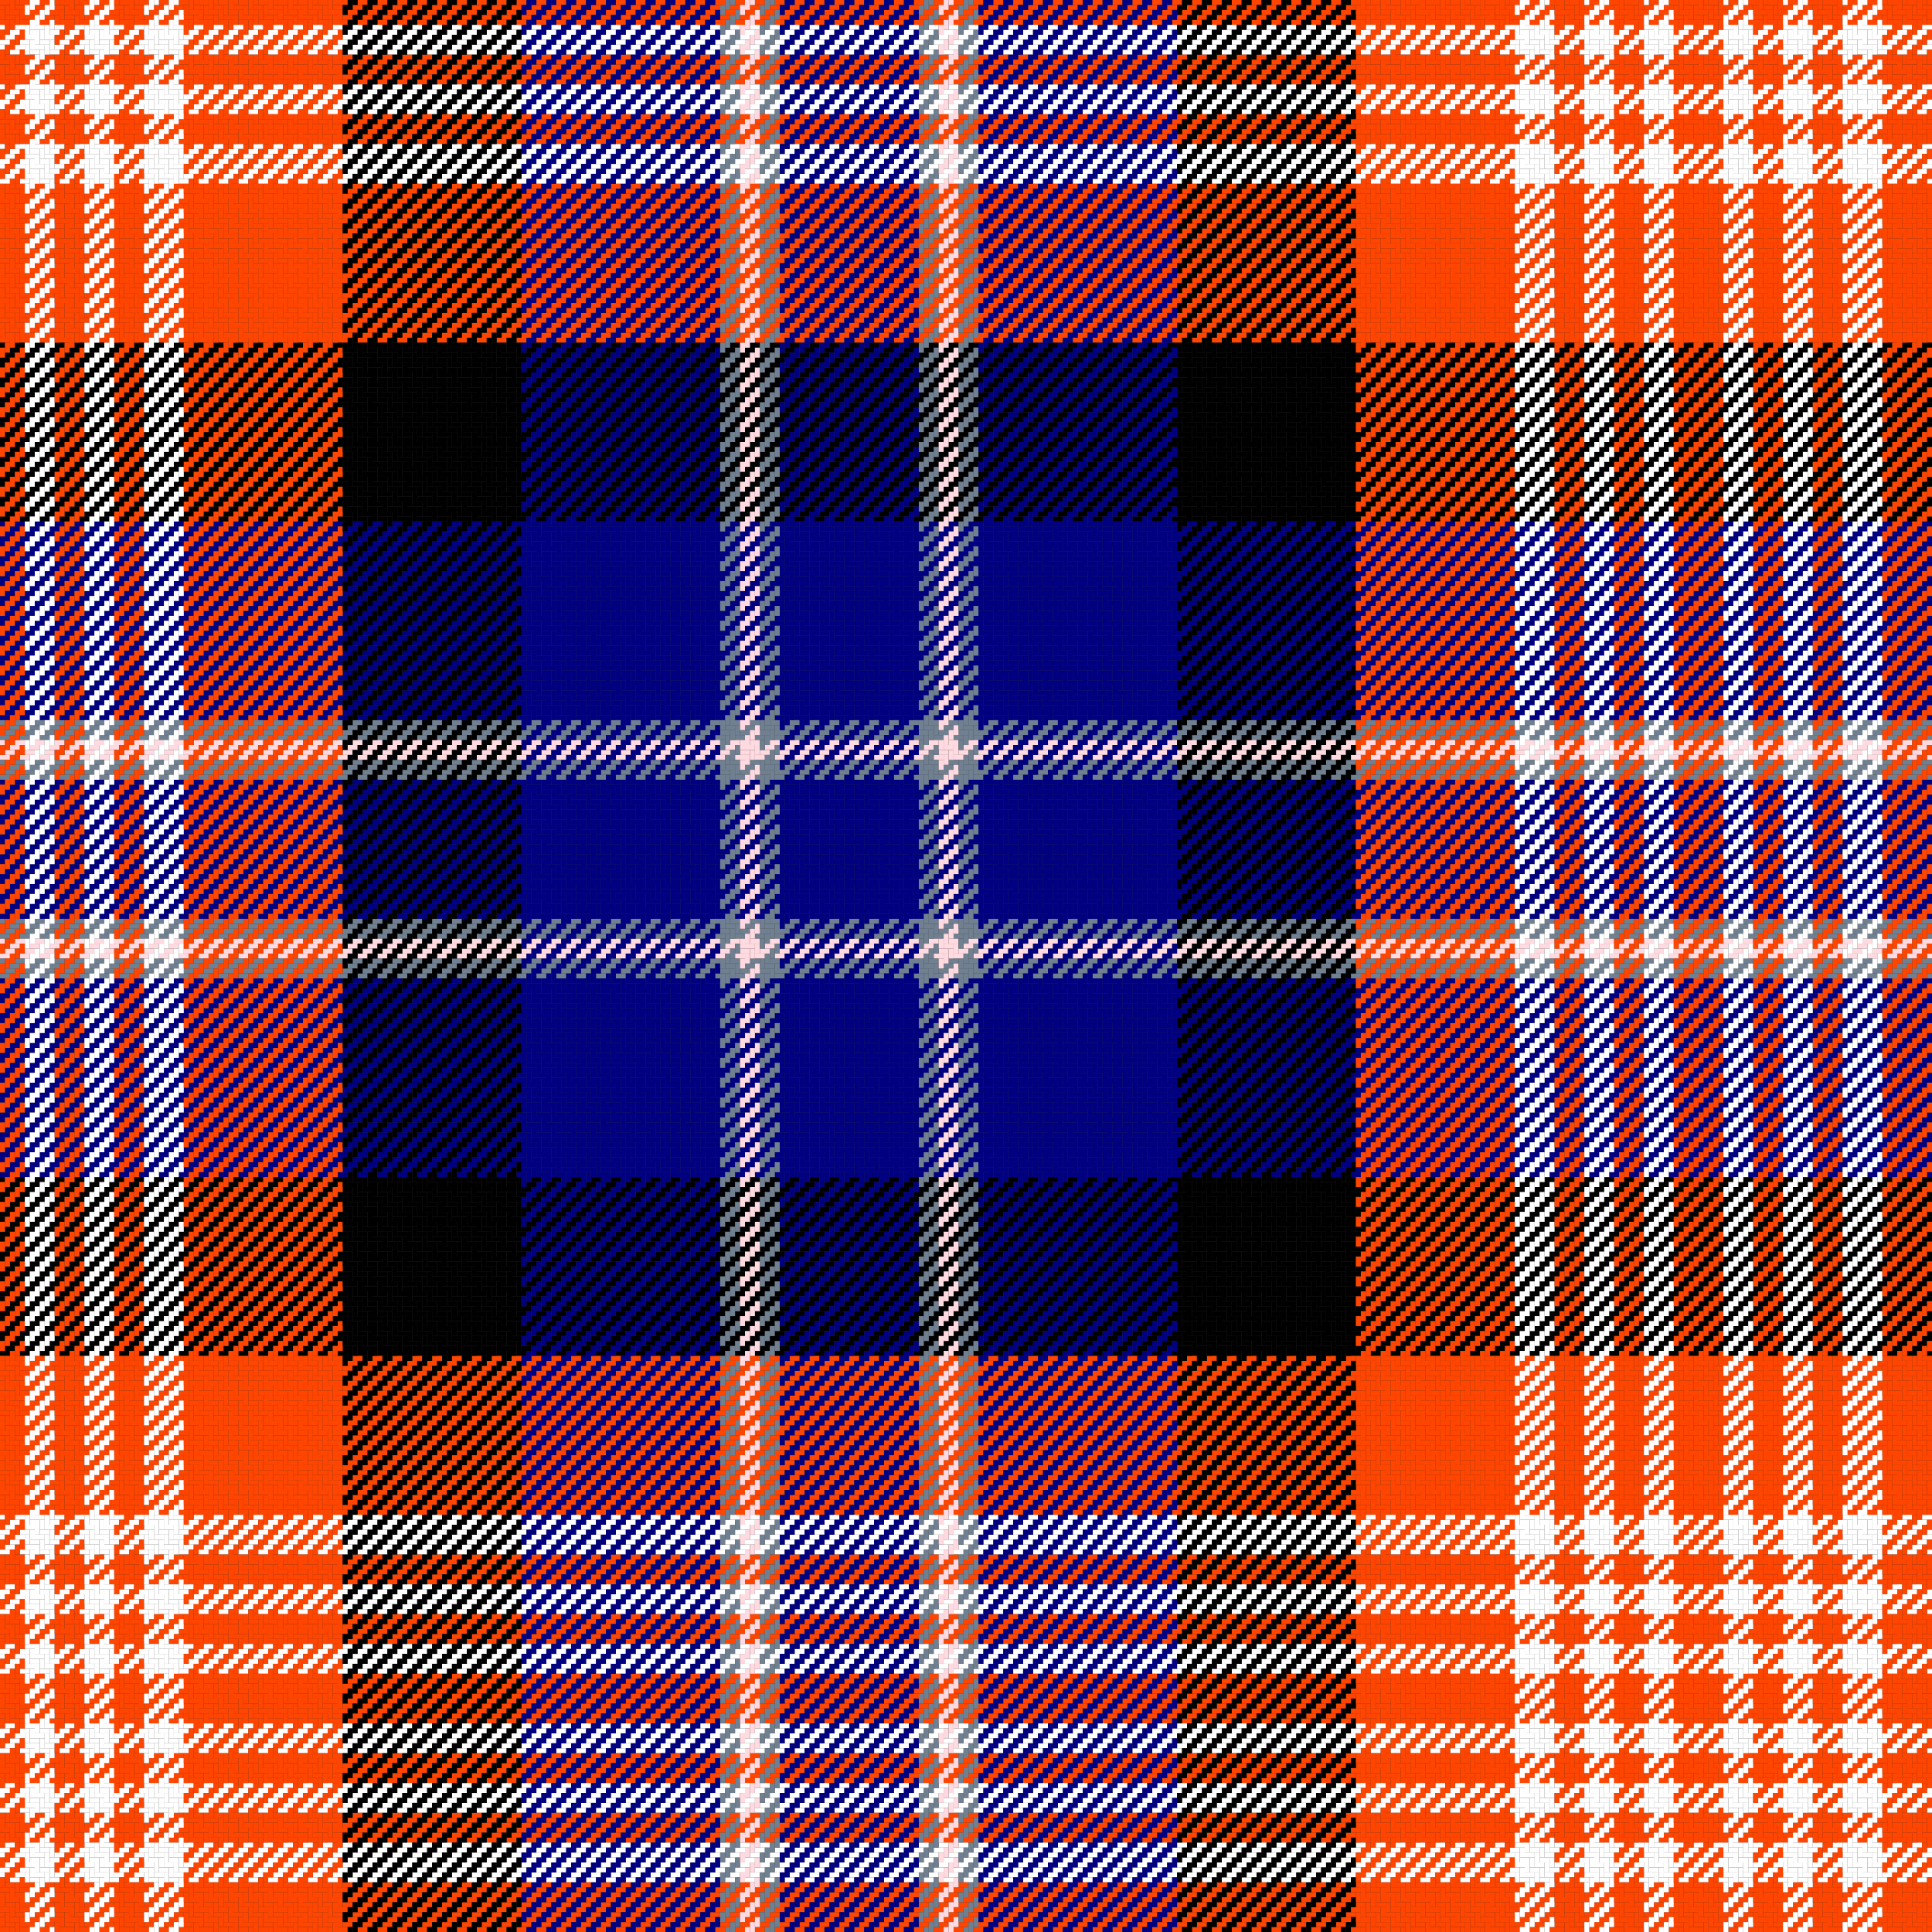 ﻿<?xml version="1.0" encoding="utf-8"?>
<!DOCTYPE svg PUBLIC "-//W3C//DTD SVG 1.1//EN" "http://www.w3.org/Graphics/SVG/1.1/DTD/svg11.dtd">
<svg xmlns="http://www.w3.org/2000/svg" id="Tartan-In-SVG" x="0" y="0" width="778" height="778" version="1.1" viewbox="0 0 778 778">
<rect width="100%" height="100%" fill="#333333" stroke="none"/>
<style>
svg {
	zoom: 1.0;
}
.c0 {
fill: none;
stroke: orangered;
stroke-dasharray: 4, 4;
stroke-width: 2;
}

.c1 {
fill: none;
stroke: white;
stroke-dasharray: 4, 4;
stroke-width: 2;
}

.c2 {
fill: none;
stroke: black;
stroke-dasharray: 4, 4;
stroke-width: 2;
}

.c3 {
fill: none;
stroke: navy;
stroke-dasharray: 4, 4;
stroke-width: 2;
}

.c4 {
fill: none;
stroke: slategray;
stroke-dasharray: 4, 4;
stroke-width: 2;
}

.c5 {
fill: none;
stroke: #ffdae0;
stroke-dasharray: 4, 4;
stroke-width: 2;
}
</style>
<g id="horizontal-rows" y="0" x="0">
 <line class="c0" x1="0" y1="1" x2="778" y2="1" />
 <line class="c0" x1="-2" y1="3" x2="778" y2="3" />
 <line class="c0" x1="4" y1="5" x2="778" y2="5" />
 <line class="c0" x1="2" y1="7" x2="778" y2="7" />
 <line class="c0" x1="0" y1="9" x2="778" y2="9" />
 <line class="c1" x1="-2" y1="11" x2="778" y2="11" />
 <line class="c1" x1="4" y1="13" x2="778" y2="13" />
 <line class="c1" x1="2" y1="15" x2="778" y2="15" />
 <line class="c1" x1="0" y1="17" x2="778" y2="17" />
 <line class="c1" x1="-2" y1="19" x2="778" y2="19" />
 <line class="c1" x1="4" y1="21" x2="778" y2="21" />
 <line class="c0" x1="2" y1="23" x2="778" y2="23" />
 <line class="c0" x1="0" y1="25" x2="778" y2="25" />
 <line class="c0" x1="-2" y1="27" x2="778" y2="27" />
 <line class="c0" x1="4" y1="29" x2="778" y2="29" />
 <line class="c0" x1="2" y1="31" x2="778" y2="31" />
 <line class="c0" x1="0" y1="33" x2="778" y2="33" />
 <line class="c1" x1="-2" y1="35" x2="778" y2="35" />
 <line class="c1" x1="4" y1="37" x2="778" y2="37" />
 <line class="c1" x1="2" y1="39" x2="778" y2="39" />
 <line class="c1" x1="0" y1="41" x2="778" y2="41" />
 <line class="c1" x1="-2" y1="43" x2="778" y2="43" />
 <line class="c1" x1="4" y1="45" x2="778" y2="45" />
 <line class="c0" x1="2" y1="47" x2="778" y2="47" />
 <line class="c0" x1="0" y1="49" x2="778" y2="49" />
 <line class="c0" x1="-2" y1="51" x2="778" y2="51" />
 <line class="c0" x1="4" y1="53" x2="778" y2="53" />
 <line class="c0" x1="2" y1="55" x2="778" y2="55" />
 <line class="c0" x1="0" y1="57" x2="778" y2="57" />
 <line class="c1" x1="-2" y1="59" x2="778" y2="59" />
 <line class="c1" x1="4" y1="61" x2="778" y2="61" />
 <line class="c1" x1="2" y1="63" x2="778" y2="63" />
 <line class="c1" x1="0" y1="65" x2="778" y2="65" />
 <line class="c1" x1="-2" y1="67" x2="778" y2="67" />
 <line class="c1" x1="4" y1="69" x2="778" y2="69" />
 <line class="c1" x1="2" y1="71" x2="778" y2="71" />
 <line class="c1" x1="0" y1="73" x2="778" y2="73" />
 <line class="c0" x1="-2" y1="75" x2="778" y2="75" />
 <line class="c0" x1="4" y1="77" x2="778" y2="77" />
 <line class="c0" x1="2" y1="79" x2="778" y2="79" />
 <line class="c0" x1="0" y1="81" x2="778" y2="81" />
 <line class="c0" x1="-2" y1="83" x2="778" y2="83" />
 <line class="c0" x1="4" y1="85" x2="778" y2="85" />
 <line class="c0" x1="2" y1="87" x2="778" y2="87" />
 <line class="c0" x1="0" y1="89" x2="778" y2="89" />
 <line class="c0" x1="-2" y1="91" x2="778" y2="91" />
 <line class="c0" x1="4" y1="93" x2="778" y2="93" />
 <line class="c0" x1="2" y1="95" x2="778" y2="95" />
 <line class="c0" x1="0" y1="97" x2="778" y2="97" />
 <line class="c0" x1="-2" y1="99" x2="778" y2="99" />
 <line class="c0" x1="4" y1="101" x2="778" y2="101" />
 <line class="c0" x1="2" y1="103" x2="778" y2="103" />
 <line class="c0" x1="0" y1="105" x2="778" y2="105" />
 <line class="c0" x1="-2" y1="107" x2="778" y2="107" />
 <line class="c0" x1="4" y1="109" x2="778" y2="109" />
 <line class="c0" x1="2" y1="111" x2="778" y2="111" />
 <line class="c0" x1="0" y1="113" x2="778" y2="113" />
 <line class="c0" x1="-2" y1="115" x2="778" y2="115" />
 <line class="c0" x1="4" y1="117" x2="778" y2="117" />
 <line class="c0" x1="2" y1="119" x2="778" y2="119" />
 <line class="c0" x1="0" y1="121" x2="778" y2="121" />
 <line class="c0" x1="-2" y1="123" x2="778" y2="123" />
 <line class="c0" x1="4" y1="125" x2="778" y2="125" />
 <line class="c0" x1="2" y1="127" x2="778" y2="127" />
 <line class="c0" x1="0" y1="129" x2="778" y2="129" />
 <line class="c0" x1="-2" y1="131" x2="778" y2="131" />
 <line class="c0" x1="4" y1="133" x2="778" y2="133" />
 <line class="c0" x1="2" y1="135" x2="778" y2="135" />
 <line class="c0" x1="0" y1="137" x2="778" y2="137" />
 <line class="c2" x1="-2" y1="139" x2="778" y2="139" />
 <line class="c2" x1="4" y1="141" x2="778" y2="141" />
 <line class="c2" x1="2" y1="143" x2="778" y2="143" />
 <line class="c2" x1="0" y1="145" x2="778" y2="145" />
 <line class="c2" x1="-2" y1="147" x2="778" y2="147" />
 <line class="c2" x1="4" y1="149" x2="778" y2="149" />
 <line class="c2" x1="2" y1="151" x2="778" y2="151" />
 <line class="c2" x1="0" y1="153" x2="778" y2="153" />
 <line class="c2" x1="-2" y1="155" x2="778" y2="155" />
 <line class="c2" x1="4" y1="157" x2="778" y2="157" />
 <line class="c2" x1="2" y1="159" x2="778" y2="159" />
 <line class="c2" x1="0" y1="161" x2="778" y2="161" />
 <line class="c2" x1="-2" y1="163" x2="778" y2="163" />
 <line class="c2" x1="4" y1="165" x2="778" y2="165" />
 <line class="c2" x1="2" y1="167" x2="778" y2="167" />
 <line class="c2" x1="0" y1="169" x2="778" y2="169" />
 <line class="c2" x1="-2" y1="171" x2="778" y2="171" />
 <line class="c2" x1="4" y1="173" x2="778" y2="173" />
 <line class="c2" x1="2" y1="175" x2="778" y2="175" />
 <line class="c2" x1="0" y1="177" x2="778" y2="177" />
 <line class="c2" x1="-2" y1="179" x2="778" y2="179" />
 <line class="c2" x1="4" y1="181" x2="778" y2="181" />
 <line class="c2" x1="2" y1="183" x2="778" y2="183" />
 <line class="c2" x1="0" y1="185" x2="778" y2="185" />
 <line class="c2" x1="-2" y1="187" x2="778" y2="187" />
 <line class="c2" x1="4" y1="189" x2="778" y2="189" />
 <line class="c2" x1="2" y1="191" x2="778" y2="191" />
 <line class="c2" x1="0" y1="193" x2="778" y2="193" />
 <line class="c2" x1="-2" y1="195" x2="778" y2="195" />
 <line class="c2" x1="4" y1="197" x2="778" y2="197" />
 <line class="c2" x1="2" y1="199" x2="778" y2="199" />
 <line class="c2" x1="0" y1="201" x2="778" y2="201" />
 <line class="c2" x1="-2" y1="203" x2="778" y2="203" />
 <line class="c2" x1="4" y1="205" x2="778" y2="205" />
 <line class="c2" x1="2" y1="207" x2="778" y2="207" />
 <line class="c2" x1="0" y1="209" x2="778" y2="209" />
 <line class="c3" x1="-2" y1="211" x2="778" y2="211" />
 <line class="c3" x1="4" y1="213" x2="778" y2="213" />
 <line class="c3" x1="2" y1="215" x2="778" y2="215" />
 <line class="c3" x1="0" y1="217" x2="778" y2="217" />
 <line class="c3" x1="-2" y1="219" x2="778" y2="219" />
 <line class="c3" x1="4" y1="221" x2="778" y2="221" />
 <line class="c3" x1="2" y1="223" x2="778" y2="223" />
 <line class="c3" x1="0" y1="225" x2="778" y2="225" />
 <line class="c3" x1="-2" y1="227" x2="778" y2="227" />
 <line class="c3" x1="4" y1="229" x2="778" y2="229" />
 <line class="c3" x1="2" y1="231" x2="778" y2="231" />
 <line class="c3" x1="0" y1="233" x2="778" y2="233" />
 <line class="c3" x1="-2" y1="235" x2="778" y2="235" />
 <line class="c3" x1="4" y1="237" x2="778" y2="237" />
 <line class="c3" x1="2" y1="239" x2="778" y2="239" />
 <line class="c3" x1="0" y1="241" x2="778" y2="241" />
 <line class="c3" x1="-2" y1="243" x2="778" y2="243" />
 <line class="c3" x1="4" y1="245" x2="778" y2="245" />
 <line class="c3" x1="2" y1="247" x2="778" y2="247" />
 <line class="c3" x1="0" y1="249" x2="778" y2="249" />
 <line class="c3" x1="-2" y1="251" x2="778" y2="251" />
 <line class="c3" x1="4" y1="253" x2="778" y2="253" />
 <line class="c3" x1="2" y1="255" x2="778" y2="255" />
 <line class="c3" x1="0" y1="257" x2="778" y2="257" />
 <line class="c3" x1="-2" y1="259" x2="778" y2="259" />
 <line class="c3" x1="4" y1="261" x2="778" y2="261" />
 <line class="c3" x1="2" y1="263" x2="778" y2="263" />
 <line class="c3" x1="0" y1="265" x2="778" y2="265" />
 <line class="c3" x1="-2" y1="267" x2="778" y2="267" />
 <line class="c3" x1="4" y1="269" x2="778" y2="269" />
 <line class="c3" x1="2" y1="271" x2="778" y2="271" />
 <line class="c3" x1="0" y1="273" x2="778" y2="273" />
 <line class="c3" x1="-2" y1="275" x2="778" y2="275" />
 <line class="c3" x1="4" y1="277" x2="778" y2="277" />
 <line class="c3" x1="2" y1="279" x2="778" y2="279" />
 <line class="c3" x1="0" y1="281" x2="778" y2="281" />
 <line class="c3" x1="-2" y1="283" x2="778" y2="283" />
 <line class="c3" x1="4" y1="285" x2="778" y2="285" />
 <line class="c3" x1="2" y1="287" x2="778" y2="287" />
 <line class="c3" x1="0" y1="289" x2="778" y2="289" />
 <line class="c4" x1="-2" y1="291" x2="778" y2="291" />
 <line class="c4" x1="4" y1="293" x2="778" y2="293" />
 <line class="c4" x1="2" y1="295" x2="778" y2="295" />
 <line class="c4" x1="0" y1="297" x2="778" y2="297" />
 <line class="c5" x1="-2" y1="299" x2="778" y2="299" />
 <line class="c5" x1="4" y1="301" x2="778" y2="301" />
 <line class="c5" x1="2" y1="303" x2="778" y2="303" />
 <line class="c5" x1="0" y1="305" x2="778" y2="305" />
 <line class="c4" x1="-2" y1="307" x2="778" y2="307" />
 <line class="c4" x1="4" y1="309" x2="778" y2="309" />
 <line class="c4" x1="2" y1="311" x2="778" y2="311" />
 <line class="c4" x1="0" y1="313" x2="778" y2="313" />
 <line class="c3" x1="-2" y1="315" x2="778" y2="315" />
 <line class="c3" x1="4" y1="317" x2="778" y2="317" />
 <line class="c3" x1="2" y1="319" x2="778" y2="319" />
 <line class="c3" x1="0" y1="321" x2="778" y2="321" />
 <line class="c3" x1="-2" y1="323" x2="778" y2="323" />
 <line class="c3" x1="4" y1="325" x2="778" y2="325" />
 <line class="c3" x1="2" y1="327" x2="778" y2="327" />
 <line class="c3" x1="0" y1="329" x2="778" y2="329" />
 <line class="c3" x1="-2" y1="331" x2="778" y2="331" />
 <line class="c3" x1="4" y1="333" x2="778" y2="333" />
 <line class="c3" x1="2" y1="335" x2="778" y2="335" />
 <line class="c3" x1="0" y1="337" x2="778" y2="337" />
 <line class="c3" x1="-2" y1="339" x2="778" y2="339" />
 <line class="c3" x1="4" y1="341" x2="778" y2="341" />
 <line class="c3" x1="2" y1="343" x2="778" y2="343" />
 <line class="c3" x1="0" y1="345" x2="778" y2="345" />
 <line class="c3" x1="-2" y1="347" x2="778" y2="347" />
 <line class="c3" x1="4" y1="349" x2="778" y2="349" />
 <line class="c3" x1="2" y1="351" x2="778" y2="351" />
 <line class="c3" x1="0" y1="353" x2="778" y2="353" />
 <line class="c3" x1="-2" y1="355" x2="778" y2="355" />
 <line class="c3" x1="4" y1="357" x2="778" y2="357" />
 <line class="c3" x1="2" y1="359" x2="778" y2="359" />
 <line class="c3" x1="0" y1="361" x2="778" y2="361" />
 <line class="c3" x1="-2" y1="363" x2="778" y2="363" />
 <line class="c3" x1="4" y1="365" x2="778" y2="365" />
 <line class="c3" x1="2" y1="367" x2="778" y2="367" />
 <line class="c3" x1="0" y1="369" x2="778" y2="369" />
 <line class="c4" x1="-2" y1="371" x2="778" y2="371" />
 <line class="c4" x1="4" y1="373" x2="778" y2="373" />
 <line class="c4" x1="2" y1="375" x2="778" y2="375" />
 <line class="c4" x1="0" y1="377" x2="778" y2="377" />
 <line class="c5" x1="-2" y1="379" x2="778" y2="379" />
 <line class="c5" x1="4" y1="381" x2="778" y2="381" />
 <line class="c5" x1="2" y1="383" x2="778" y2="383" />
 <line class="c5" x1="0" y1="385" x2="778" y2="385" />
 <line class="c4" x1="-2" y1="387" x2="778" y2="387" />
 <line class="c4" x1="4" y1="389" x2="778" y2="389" />
 <line class="c4" x1="2" y1="391" x2="778" y2="391" />
 <line class="c4" x1="0" y1="393" x2="778" y2="393" />
 <line class="c3" x1="-2" y1="395" x2="778" y2="395" />
 <line class="c3" x1="4" y1="397" x2="778" y2="397" />
 <line class="c3" x1="2" y1="399" x2="778" y2="399" />
 <line class="c3" x1="0" y1="401" x2="778" y2="401" />
 <line class="c3" x1="-2" y1="403" x2="778" y2="403" />
 <line class="c3" x1="4" y1="405" x2="778" y2="405" />
 <line class="c3" x1="2" y1="407" x2="778" y2="407" />
 <line class="c3" x1="0" y1="409" x2="778" y2="409" />
 <line class="c3" x1="-2" y1="411" x2="778" y2="411" />
 <line class="c3" x1="4" y1="413" x2="778" y2="413" />
 <line class="c3" x1="2" y1="415" x2="778" y2="415" />
 <line class="c3" x1="0" y1="417" x2="778" y2="417" />
 <line class="c3" x1="-2" y1="419" x2="778" y2="419" />
 <line class="c3" x1="4" y1="421" x2="778" y2="421" />
 <line class="c3" x1="2" y1="423" x2="778" y2="423" />
 <line class="c3" x1="0" y1="425" x2="778" y2="425" />
 <line class="c3" x1="-2" y1="427" x2="778" y2="427" />
 <line class="c3" x1="4" y1="429" x2="778" y2="429" />
 <line class="c3" x1="2" y1="431" x2="778" y2="431" />
 <line class="c3" x1="0" y1="433" x2="778" y2="433" />
 <line class="c3" x1="-2" y1="435" x2="778" y2="435" />
 <line class="c3" x1="4" y1="437" x2="778" y2="437" />
 <line class="c3" x1="2" y1="439" x2="778" y2="439" />
 <line class="c3" x1="0" y1="441" x2="778" y2="441" />
 <line class="c3" x1="-2" y1="443" x2="778" y2="443" />
 <line class="c3" x1="4" y1="445" x2="778" y2="445" />
 <line class="c3" x1="2" y1="447" x2="778" y2="447" />
 <line class="c3" x1="0" y1="449" x2="778" y2="449" />
 <line class="c3" x1="-2" y1="451" x2="778" y2="451" />
 <line class="c3" x1="4" y1="453" x2="778" y2="453" />
 <line class="c3" x1="2" y1="455" x2="778" y2="455" />
 <line class="c3" x1="0" y1="457" x2="778" y2="457" />
 <line class="c3" x1="-2" y1="459" x2="778" y2="459" />
 <line class="c3" x1="4" y1="461" x2="778" y2="461" />
 <line class="c3" x1="2" y1="463" x2="778" y2="463" />
 <line class="c3" x1="0" y1="465" x2="778" y2="465" />
 <line class="c3" x1="-2" y1="467" x2="778" y2="467" />
 <line class="c3" x1="4" y1="469" x2="778" y2="469" />
 <line class="c3" x1="2" y1="471" x2="778" y2="471" />
 <line class="c3" x1="0" y1="473" x2="778" y2="473" />
 <line class="c2" x1="-2" y1="475" x2="778" y2="475" />
 <line class="c2" x1="4" y1="477" x2="778" y2="477" />
 <line class="c2" x1="2" y1="479" x2="778" y2="479" />
 <line class="c2" x1="0" y1="481" x2="778" y2="481" />
 <line class="c2" x1="-2" y1="483" x2="778" y2="483" />
 <line class="c2" x1="4" y1="485" x2="778" y2="485" />
 <line class="c2" x1="2" y1="487" x2="778" y2="487" />
 <line class="c2" x1="0" y1="489" x2="778" y2="489" />
 <line class="c2" x1="-2" y1="491" x2="778" y2="491" />
 <line class="c2" x1="4" y1="493" x2="778" y2="493" />
 <line class="c2" x1="2" y1="495" x2="778" y2="495" />
 <line class="c2" x1="0" y1="497" x2="778" y2="497" />
 <line class="c2" x1="-2" y1="499" x2="778" y2="499" />
 <line class="c2" x1="4" y1="501" x2="778" y2="501" />
 <line class="c2" x1="2" y1="503" x2="778" y2="503" />
 <line class="c2" x1="0" y1="505" x2="778" y2="505" />
 <line class="c2" x1="-2" y1="507" x2="778" y2="507" />
 <line class="c2" x1="4" y1="509" x2="778" y2="509" />
 <line class="c2" x1="2" y1="511" x2="778" y2="511" />
 <line class="c2" x1="0" y1="513" x2="778" y2="513" />
 <line class="c2" x1="-2" y1="515" x2="778" y2="515" />
 <line class="c2" x1="4" y1="517" x2="778" y2="517" />
 <line class="c2" x1="2" y1="519" x2="778" y2="519" />
 <line class="c2" x1="0" y1="521" x2="778" y2="521" />
 <line class="c2" x1="-2" y1="523" x2="778" y2="523" />
 <line class="c2" x1="4" y1="525" x2="778" y2="525" />
 <line class="c2" x1="2" y1="527" x2="778" y2="527" />
 <line class="c2" x1="0" y1="529" x2="778" y2="529" />
 <line class="c2" x1="-2" y1="531" x2="778" y2="531" />
 <line class="c2" x1="4" y1="533" x2="778" y2="533" />
 <line class="c2" x1="2" y1="535" x2="778" y2="535" />
 <line class="c2" x1="0" y1="537" x2="778" y2="537" />
 <line class="c2" x1="-2" y1="539" x2="778" y2="539" />
 <line class="c2" x1="4" y1="541" x2="778" y2="541" />
 <line class="c2" x1="2" y1="543" x2="778" y2="543" />
 <line class="c2" x1="0" y1="545" x2="778" y2="545" />
 <line class="c0" x1="-2" y1="547" x2="778" y2="547" />
 <line class="c0" x1="4" y1="549" x2="778" y2="549" />
 <line class="c0" x1="2" y1="551" x2="778" y2="551" />
 <line class="c0" x1="0" y1="553" x2="778" y2="553" />
 <line class="c0" x1="-2" y1="555" x2="778" y2="555" />
 <line class="c0" x1="4" y1="557" x2="778" y2="557" />
 <line class="c0" x1="2" y1="559" x2="778" y2="559" />
 <line class="c0" x1="0" y1="561" x2="778" y2="561" />
 <line class="c0" x1="-2" y1="563" x2="778" y2="563" />
 <line class="c0" x1="4" y1="565" x2="778" y2="565" />
 <line class="c0" x1="2" y1="567" x2="778" y2="567" />
 <line class="c0" x1="0" y1="569" x2="778" y2="569" />
 <line class="c0" x1="-2" y1="571" x2="778" y2="571" />
 <line class="c0" x1="4" y1="573" x2="778" y2="573" />
 <line class="c0" x1="2" y1="575" x2="778" y2="575" />
 <line class="c0" x1="0" y1="577" x2="778" y2="577" />
 <line class="c0" x1="-2" y1="579" x2="778" y2="579" />
 <line class="c0" x1="4" y1="581" x2="778" y2="581" />
 <line class="c0" x1="2" y1="583" x2="778" y2="583" />
 <line class="c0" x1="0" y1="585" x2="778" y2="585" />
 <line class="c0" x1="-2" y1="587" x2="778" y2="587" />
 <line class="c0" x1="4" y1="589" x2="778" y2="589" />
 <line class="c0" x1="2" y1="591" x2="778" y2="591" />
 <line class="c0" x1="0" y1="593" x2="778" y2="593" />
 <line class="c0" x1="-2" y1="595" x2="778" y2="595" />
 <line class="c0" x1="4" y1="597" x2="778" y2="597" />
 <line class="c0" x1="2" y1="599" x2="778" y2="599" />
 <line class="c0" x1="0" y1="601" x2="778" y2="601" />
 <line class="c0" x1="-2" y1="603" x2="778" y2="603" />
 <line class="c0" x1="4" y1="605" x2="778" y2="605" />
 <line class="c0" x1="2" y1="607" x2="778" y2="607" />
 <line class="c0" x1="0" y1="609" x2="778" y2="609" />
 <line class="c1" x1="-2" y1="611" x2="778" y2="611" />
 <line class="c1" x1="4" y1="613" x2="778" y2="613" />
 <line class="c1" x1="2" y1="615" x2="778" y2="615" />
 <line class="c1" x1="0" y1="617" x2="778" y2="617" />
 <line class="c1" x1="-2" y1="619" x2="778" y2="619" />
 <line class="c1" x1="4" y1="621" x2="778" y2="621" />
 <line class="c1" x1="2" y1="623" x2="778" y2="623" />
 <line class="c1" x1="0" y1="625" x2="778" y2="625" />
 <line class="c0" x1="-2" y1="627" x2="778" y2="627" />
 <line class="c0" x1="4" y1="629" x2="778" y2="629" />
 <line class="c0" x1="2" y1="631" x2="778" y2="631" />
 <line class="c0" x1="0" y1="633" x2="778" y2="633" />
 <line class="c0" x1="-2" y1="635" x2="778" y2="635" />
 <line class="c0" x1="4" y1="637" x2="778" y2="637" />
 <line class="c1" x1="2" y1="639" x2="778" y2="639" />
 <line class="c1" x1="0" y1="641" x2="778" y2="641" />
 <line class="c1" x1="-2" y1="643" x2="778" y2="643" />
 <line class="c1" x1="4" y1="645" x2="778" y2="645" />
 <line class="c1" x1="2" y1="647" x2="778" y2="647" />
 <line class="c1" x1="0" y1="649" x2="778" y2="649" />
 <line class="c0" x1="-2" y1="651" x2="778" y2="651" />
 <line class="c0" x1="4" y1="653" x2="778" y2="653" />
 <line class="c0" x1="2" y1="655" x2="778" y2="655" />
 <line class="c0" x1="0" y1="657" x2="778" y2="657" />
 <line class="c0" x1="-2" y1="659" x2="778" y2="659" />
 <line class="c0" x1="4" y1="661" x2="778" y2="661" />
 <line class="c1" x1="2" y1="663" x2="778" y2="663" />
 <line class="c1" x1="0" y1="665" x2="778" y2="665" />
 <line class="c1" x1="-2" y1="667" x2="778" y2="667" />
 <line class="c1" x1="4" y1="669" x2="778" y2="669" />
 <line class="c1" x1="2" y1="671" x2="778" y2="671" />
 <line class="c1" x1="0" y1="673" x2="778" y2="673" />
 <line class="c0" x1="-2" y1="675" x2="778" y2="675" />
 <line class="c0" x1="4" y1="677" x2="778" y2="677" />
 <line class="c0" x1="2" y1="679" x2="778" y2="679" />
 <line class="c0" x1="0" y1="681" x2="778" y2="681" />
 <line class="c0" x1="-2" y1="683" x2="778" y2="683" />
 <line class="c0" x1="4" y1="685" x2="778" y2="685" />
 <line class="c0" x1="2" y1="687" x2="778" y2="687" />
 <line class="c0" x1="0" y1="689" x2="778" y2="689" />
 <line class="c0" x1="-2" y1="691" x2="778" y2="691" />
 <line class="c0" x1="4" y1="693" x2="778" y2="693" />
 <line class="c1" x1="2" y1="695" x2="778" y2="695" />
 <line class="c1" x1="0" y1="697" x2="778" y2="697" />
 <line class="c1" x1="-2" y1="699" x2="778" y2="699" />
 <line class="c1" x1="4" y1="701" x2="778" y2="701" />
 <line class="c1" x1="2" y1="703" x2="778" y2="703" />
 <line class="c1" x1="0" y1="705" x2="778" y2="705" />
 <line class="c0" x1="-2" y1="707" x2="778" y2="707" />
 <line class="c0" x1="4" y1="709" x2="778" y2="709" />
 <line class="c0" x1="2" y1="711" x2="778" y2="711" />
 <line class="c0" x1="0" y1="713" x2="778" y2="713" />
 <line class="c0" x1="-2" y1="715" x2="778" y2="715" />
 <line class="c0" x1="4" y1="717" x2="778" y2="717" />
 <line class="c1" x1="2" y1="719" x2="778" y2="719" />
 <line class="c1" x1="0" y1="721" x2="778" y2="721" />
 <line class="c1" x1="-2" y1="723" x2="778" y2="723" />
 <line class="c1" x1="4" y1="725" x2="778" y2="725" />
 <line class="c1" x1="2" y1="727" x2="778" y2="727" />
 <line class="c1" x1="0" y1="729" x2="778" y2="729" />
 <line class="c0" x1="-2" y1="731" x2="778" y2="731" />
 <line class="c0" x1="4" y1="733" x2="778" y2="733" />
 <line class="c0" x1="2" y1="735" x2="778" y2="735" />
 <line class="c0" x1="0" y1="737" x2="778" y2="737" />
 <line class="c0" x1="-2" y1="739" x2="778" y2="739" />
 <line class="c0" x1="4" y1="741" x2="778" y2="741" />
 <line class="c1" x1="2" y1="743" x2="778" y2="743" />
 <line class="c1" x1="0" y1="745" x2="778" y2="745" />
 <line class="c1" x1="-2" y1="747" x2="778" y2="747" />
 <line class="c1" x1="4" y1="749" x2="778" y2="749" />
 <line class="c1" x1="2" y1="751" x2="778" y2="751" />
 <line class="c1" x1="0" y1="753" x2="778" y2="753" />
 <line class="c1" x1="-2" y1="755" x2="778" y2="755" />
 <line class="c1" x1="4" y1="757" x2="778" y2="757" />
 <line class="c0" x1="2" y1="759" x2="778" y2="759" />
 <line class="c0" x1="0" y1="761" x2="778" y2="761" />
 <line class="c0" x1="-2" y1="763" x2="778" y2="763" />
 <line class="c0" x1="4" y1="765" x2="778" y2="765" />
 <line class="c0" x1="2" y1="767" x2="778" y2="767" />
 <line class="c0" x1="0" y1="769" x2="778" y2="769" />
 <line class="c0" x1="-2" y1="771" x2="778" y2="771" />
 <line class="c0" x1="4" y1="773" x2="778" y2="773" />
 <line class="c0" x1="2" y1="775" x2="778" y2="775" />
 <line class="c0" x1="0" y1="777" x2="778" y2="777" />
</g>
<g id="vertical-cols" y="0" x="0">
 <line class="c0" x1="1" y1="4" x2="1" y2="778" />
 <line class="c0" x1="3" y1="2" x2="3" y2="778" />
 <line class="c0" x1="5" y1="0" x2="5" y2="778" />
 <line class="c0" x1="7" y1="-2" x2="7" y2="778" />
 <line class="c0" x1="9" y1="4" x2="9" y2="778" />
 <line class="c1" x1="11" y1="2" x2="11" y2="778" />
 <line class="c1" x1="13" y1="0" x2="13" y2="778" />
 <line class="c1" x1="15" y1="-2" x2="15" y2="778" />
 <line class="c1" x1="17" y1="4" x2="17" y2="778" />
 <line class="c1" x1="19" y1="2" x2="19" y2="778" />
 <line class="c1" x1="21" y1="0" x2="21" y2="778" />
 <line class="c0" x1="23" y1="-2" x2="23" y2="778" />
 <line class="c0" x1="25" y1="4" x2="25" y2="778" />
 <line class="c0" x1="27" y1="2" x2="27" y2="778" />
 <line class="c0" x1="29" y1="0" x2="29" y2="778" />
 <line class="c0" x1="31" y1="-2" x2="31" y2="778" />
 <line class="c0" x1="33" y1="4" x2="33" y2="778" />
 <line class="c1" x1="35" y1="2" x2="35" y2="778" />
 <line class="c1" x1="37" y1="0" x2="37" y2="778" />
 <line class="c1" x1="39" y1="-2" x2="39" y2="778" />
 <line class="c1" x1="41" y1="4" x2="41" y2="778" />
 <line class="c1" x1="43" y1="2" x2="43" y2="778" />
 <line class="c1" x1="45" y1="0" x2="45" y2="778" />
 <line class="c0" x1="47" y1="-2" x2="47" y2="778" />
 <line class="c0" x1="49" y1="4" x2="49" y2="778" />
 <line class="c0" x1="51" y1="2" x2="51" y2="778" />
 <line class="c0" x1="53" y1="0" x2="53" y2="778" />
 <line class="c0" x1="55" y1="-2" x2="55" y2="778" />
 <line class="c0" x1="57" y1="4" x2="57" y2="778" />
 <line class="c1" x1="59" y1="2" x2="59" y2="778" />
 <line class="c1" x1="61" y1="0" x2="61" y2="778" />
 <line class="c1" x1="63" y1="-2" x2="63" y2="778" />
 <line class="c1" x1="65" y1="4" x2="65" y2="778" />
 <line class="c1" x1="67" y1="2" x2="67" y2="778" />
 <line class="c1" x1="69" y1="0" x2="69" y2="778" />
 <line class="c1" x1="71" y1="-2" x2="71" y2="778" />
 <line class="c1" x1="73" y1="4" x2="73" y2="778" />
 <line class="c0" x1="75" y1="2" x2="75" y2="778" />
 <line class="c0" x1="77" y1="0" x2="77" y2="778" />
 <line class="c0" x1="79" y1="-2" x2="79" y2="778" />
 <line class="c0" x1="81" y1="4" x2="81" y2="778" />
 <line class="c0" x1="83" y1="2" x2="83" y2="778" />
 <line class="c0" x1="85" y1="0" x2="85" y2="778" />
 <line class="c0" x1="87" y1="-2" x2="87" y2="778" />
 <line class="c0" x1="89" y1="4" x2="89" y2="778" />
 <line class="c0" x1="91" y1="2" x2="91" y2="778" />
 <line class="c0" x1="93" y1="0" x2="93" y2="778" />
 <line class="c0" x1="95" y1="-2" x2="95" y2="778" />
 <line class="c0" x1="97" y1="4" x2="97" y2="778" />
 <line class="c0" x1="99" y1="2" x2="99" y2="778" />
 <line class="c0" x1="101" y1="0" x2="101" y2="778" />
 <line class="c0" x1="103" y1="-2" x2="103" y2="778" />
 <line class="c0" x1="105" y1="4" x2="105" y2="778" />
 <line class="c0" x1="107" y1="2" x2="107" y2="778" />
 <line class="c0" x1="109" y1="0" x2="109" y2="778" />
 <line class="c0" x1="111" y1="-2" x2="111" y2="778" />
 <line class="c0" x1="113" y1="4" x2="113" y2="778" />
 <line class="c0" x1="115" y1="2" x2="115" y2="778" />
 <line class="c0" x1="117" y1="0" x2="117" y2="778" />
 <line class="c0" x1="119" y1="-2" x2="119" y2="778" />
 <line class="c0" x1="121" y1="4" x2="121" y2="778" />
 <line class="c0" x1="123" y1="2" x2="123" y2="778" />
 <line class="c0" x1="125" y1="0" x2="125" y2="778" />
 <line class="c0" x1="127" y1="-2" x2="127" y2="778" />
 <line class="c0" x1="129" y1="4" x2="129" y2="778" />
 <line class="c0" x1="131" y1="2" x2="131" y2="778" />
 <line class="c0" x1="133" y1="0" x2="133" y2="778" />
 <line class="c0" x1="135" y1="-2" x2="135" y2="778" />
 <line class="c0" x1="137" y1="4" x2="137" y2="778" />
 <line class="c2" x1="139" y1="2" x2="139" y2="778" />
 <line class="c2" x1="141" y1="0" x2="141" y2="778" />
 <line class="c2" x1="143" y1="-2" x2="143" y2="778" />
 <line class="c2" x1="145" y1="4" x2="145" y2="778" />
 <line class="c2" x1="147" y1="2" x2="147" y2="778" />
 <line class="c2" x1="149" y1="0" x2="149" y2="778" />
 <line class="c2" x1="151" y1="-2" x2="151" y2="778" />
 <line class="c2" x1="153" y1="4" x2="153" y2="778" />
 <line class="c2" x1="155" y1="2" x2="155" y2="778" />
 <line class="c2" x1="157" y1="0" x2="157" y2="778" />
 <line class="c2" x1="159" y1="-2" x2="159" y2="778" />
 <line class="c2" x1="161" y1="4" x2="161" y2="778" />
 <line class="c2" x1="163" y1="2" x2="163" y2="778" />
 <line class="c2" x1="165" y1="0" x2="165" y2="778" />
 <line class="c2" x1="167" y1="-2" x2="167" y2="778" />
 <line class="c2" x1="169" y1="4" x2="169" y2="778" />
 <line class="c2" x1="171" y1="2" x2="171" y2="778" />
 <line class="c2" x1="173" y1="0" x2="173" y2="778" />
 <line class="c2" x1="175" y1="-2" x2="175" y2="778" />
 <line class="c2" x1="177" y1="4" x2="177" y2="778" />
 <line class="c2" x1="179" y1="2" x2="179" y2="778" />
 <line class="c2" x1="181" y1="0" x2="181" y2="778" />
 <line class="c2" x1="183" y1="-2" x2="183" y2="778" />
 <line class="c2" x1="185" y1="4" x2="185" y2="778" />
 <line class="c2" x1="187" y1="2" x2="187" y2="778" />
 <line class="c2" x1="189" y1="0" x2="189" y2="778" />
 <line class="c2" x1="191" y1="-2" x2="191" y2="778" />
 <line class="c2" x1="193" y1="4" x2="193" y2="778" />
 <line class="c2" x1="195" y1="2" x2="195" y2="778" />
 <line class="c2" x1="197" y1="0" x2="197" y2="778" />
 <line class="c2" x1="199" y1="-2" x2="199" y2="778" />
 <line class="c2" x1="201" y1="4" x2="201" y2="778" />
 <line class="c2" x1="203" y1="2" x2="203" y2="778" />
 <line class="c2" x1="205" y1="0" x2="205" y2="778" />
 <line class="c2" x1="207" y1="-2" x2="207" y2="778" />
 <line class="c2" x1="209" y1="4" x2="209" y2="778" />
 <line class="c3" x1="211" y1="2" x2="211" y2="778" />
 <line class="c3" x1="213" y1="0" x2="213" y2="778" />
 <line class="c3" x1="215" y1="-2" x2="215" y2="778" />
 <line class="c3" x1="217" y1="4" x2="217" y2="778" />
 <line class="c3" x1="219" y1="2" x2="219" y2="778" />
 <line class="c3" x1="221" y1="0" x2="221" y2="778" />
 <line class="c3" x1="223" y1="-2" x2="223" y2="778" />
 <line class="c3" x1="225" y1="4" x2="225" y2="778" />
 <line class="c3" x1="227" y1="2" x2="227" y2="778" />
 <line class="c3" x1="229" y1="0" x2="229" y2="778" />
 <line class="c3" x1="231" y1="-2" x2="231" y2="778" />
 <line class="c3" x1="233" y1="4" x2="233" y2="778" />
 <line class="c3" x1="235" y1="2" x2="235" y2="778" />
 <line class="c3" x1="237" y1="0" x2="237" y2="778" />
 <line class="c3" x1="239" y1="-2" x2="239" y2="778" />
 <line class="c3" x1="241" y1="4" x2="241" y2="778" />
 <line class="c3" x1="243" y1="2" x2="243" y2="778" />
 <line class="c3" x1="245" y1="0" x2="245" y2="778" />
 <line class="c3" x1="247" y1="-2" x2="247" y2="778" />
 <line class="c3" x1="249" y1="4" x2="249" y2="778" />
 <line class="c3" x1="251" y1="2" x2="251" y2="778" />
 <line class="c3" x1="253" y1="0" x2="253" y2="778" />
 <line class="c3" x1="255" y1="-2" x2="255" y2="778" />
 <line class="c3" x1="257" y1="4" x2="257" y2="778" />
 <line class="c3" x1="259" y1="2" x2="259" y2="778" />
 <line class="c3" x1="261" y1="0" x2="261" y2="778" />
 <line class="c3" x1="263" y1="-2" x2="263" y2="778" />
 <line class="c3" x1="265" y1="4" x2="265" y2="778" />
 <line class="c3" x1="267" y1="2" x2="267" y2="778" />
 <line class="c3" x1="269" y1="0" x2="269" y2="778" />
 <line class="c3" x1="271" y1="-2" x2="271" y2="778" />
 <line class="c3" x1="273" y1="4" x2="273" y2="778" />
 <line class="c3" x1="275" y1="2" x2="275" y2="778" />
 <line class="c3" x1="277" y1="0" x2="277" y2="778" />
 <line class="c3" x1="279" y1="-2" x2="279" y2="778" />
 <line class="c3" x1="281" y1="4" x2="281" y2="778" />
 <line class="c3" x1="283" y1="2" x2="283" y2="778" />
 <line class="c3" x1="285" y1="0" x2="285" y2="778" />
 <line class="c3" x1="287" y1="-2" x2="287" y2="778" />
 <line class="c3" x1="289" y1="4" x2="289" y2="778" />
 <line class="c4" x1="291" y1="2" x2="291" y2="778" />
 <line class="c4" x1="293" y1="0" x2="293" y2="778" />
 <line class="c4" x1="295" y1="-2" x2="295" y2="778" />
 <line class="c4" x1="297" y1="4" x2="297" y2="778" />
 <line class="c5" x1="299" y1="2" x2="299" y2="778" />
 <line class="c5" x1="301" y1="0" x2="301" y2="778" />
 <line class="c5" x1="303" y1="-2" x2="303" y2="778" />
 <line class="c5" x1="305" y1="4" x2="305" y2="778" />
 <line class="c4" x1="307" y1="2" x2="307" y2="778" />
 <line class="c4" x1="309" y1="0" x2="309" y2="778" />
 <line class="c4" x1="311" y1="-2" x2="311" y2="778" />
 <line class="c4" x1="313" y1="4" x2="313" y2="778" />
 <line class="c3" x1="315" y1="2" x2="315" y2="778" />
 <line class="c3" x1="317" y1="0" x2="317" y2="778" />
 <line class="c3" x1="319" y1="-2" x2="319" y2="778" />
 <line class="c3" x1="321" y1="4" x2="321" y2="778" />
 <line class="c3" x1="323" y1="2" x2="323" y2="778" />
 <line class="c3" x1="325" y1="0" x2="325" y2="778" />
 <line class="c3" x1="327" y1="-2" x2="327" y2="778" />
 <line class="c3" x1="329" y1="4" x2="329" y2="778" />
 <line class="c3" x1="331" y1="2" x2="331" y2="778" />
 <line class="c3" x1="333" y1="0" x2="333" y2="778" />
 <line class="c3" x1="335" y1="-2" x2="335" y2="778" />
 <line class="c3" x1="337" y1="4" x2="337" y2="778" />
 <line class="c3" x1="339" y1="2" x2="339" y2="778" />
 <line class="c3" x1="341" y1="0" x2="341" y2="778" />
 <line class="c3" x1="343" y1="-2" x2="343" y2="778" />
 <line class="c3" x1="345" y1="4" x2="345" y2="778" />
 <line class="c3" x1="347" y1="2" x2="347" y2="778" />
 <line class="c3" x1="349" y1="0" x2="349" y2="778" />
 <line class="c3" x1="351" y1="-2" x2="351" y2="778" />
 <line class="c3" x1="353" y1="4" x2="353" y2="778" />
 <line class="c3" x1="355" y1="2" x2="355" y2="778" />
 <line class="c3" x1="357" y1="0" x2="357" y2="778" />
 <line class="c3" x1="359" y1="-2" x2="359" y2="778" />
 <line class="c3" x1="361" y1="4" x2="361" y2="778" />
 <line class="c3" x1="363" y1="2" x2="363" y2="778" />
 <line class="c3" x1="365" y1="0" x2="365" y2="778" />
 <line class="c3" x1="367" y1="-2" x2="367" y2="778" />
 <line class="c3" x1="369" y1="4" x2="369" y2="778" />
 <line class="c4" x1="371" y1="2" x2="371" y2="778" />
 <line class="c4" x1="373" y1="0" x2="373" y2="778" />
 <line class="c4" x1="375" y1="-2" x2="375" y2="778" />
 <line class="c4" x1="377" y1="4" x2="377" y2="778" />
 <line class="c5" x1="379" y1="2" x2="379" y2="778" />
 <line class="c5" x1="381" y1="0" x2="381" y2="778" />
 <line class="c5" x1="383" y1="-2" x2="383" y2="778" />
 <line class="c5" x1="385" y1="4" x2="385" y2="778" />
 <line class="c4" x1="387" y1="2" x2="387" y2="778" />
 <line class="c4" x1="389" y1="0" x2="389" y2="778" />
 <line class="c4" x1="391" y1="-2" x2="391" y2="778" />
 <line class="c4" x1="393" y1="4" x2="393" y2="778" />
 <line class="c3" x1="395" y1="2" x2="395" y2="778" />
 <line class="c3" x1="397" y1="0" x2="397" y2="778" />
 <line class="c3" x1="399" y1="-2" x2="399" y2="778" />
 <line class="c3" x1="401" y1="4" x2="401" y2="778" />
 <line class="c3" x1="403" y1="2" x2="403" y2="778" />
 <line class="c3" x1="405" y1="0" x2="405" y2="778" />
 <line class="c3" x1="407" y1="-2" x2="407" y2="778" />
 <line class="c3" x1="409" y1="4" x2="409" y2="778" />
 <line class="c3" x1="411" y1="2" x2="411" y2="778" />
 <line class="c3" x1="413" y1="0" x2="413" y2="778" />
 <line class="c3" x1="415" y1="-2" x2="415" y2="778" />
 <line class="c3" x1="417" y1="4" x2="417" y2="778" />
 <line class="c3" x1="419" y1="2" x2="419" y2="778" />
 <line class="c3" x1="421" y1="0" x2="421" y2="778" />
 <line class="c3" x1="423" y1="-2" x2="423" y2="778" />
 <line class="c3" x1="425" y1="4" x2="425" y2="778" />
 <line class="c3" x1="427" y1="2" x2="427" y2="778" />
 <line class="c3" x1="429" y1="0" x2="429" y2="778" />
 <line class="c3" x1="431" y1="-2" x2="431" y2="778" />
 <line class="c3" x1="433" y1="4" x2="433" y2="778" />
 <line class="c3" x1="435" y1="2" x2="435" y2="778" />
 <line class="c3" x1="437" y1="0" x2="437" y2="778" />
 <line class="c3" x1="439" y1="-2" x2="439" y2="778" />
 <line class="c3" x1="441" y1="4" x2="441" y2="778" />
 <line class="c3" x1="443" y1="2" x2="443" y2="778" />
 <line class="c3" x1="445" y1="0" x2="445" y2="778" />
 <line class="c3" x1="447" y1="-2" x2="447" y2="778" />
 <line class="c3" x1="449" y1="4" x2="449" y2="778" />
 <line class="c3" x1="451" y1="2" x2="451" y2="778" />
 <line class="c3" x1="453" y1="0" x2="453" y2="778" />
 <line class="c3" x1="455" y1="-2" x2="455" y2="778" />
 <line class="c3" x1="457" y1="4" x2="457" y2="778" />
 <line class="c3" x1="459" y1="2" x2="459" y2="778" />
 <line class="c3" x1="461" y1="0" x2="461" y2="778" />
 <line class="c3" x1="463" y1="-2" x2="463" y2="778" />
 <line class="c3" x1="465" y1="4" x2="465" y2="778" />
 <line class="c3" x1="467" y1="2" x2="467" y2="778" />
 <line class="c3" x1="469" y1="0" x2="469" y2="778" />
 <line class="c3" x1="471" y1="-2" x2="471" y2="778" />
 <line class="c3" x1="473" y1="4" x2="473" y2="778" />
 <line class="c2" x1="475" y1="2" x2="475" y2="778" />
 <line class="c2" x1="477" y1="0" x2="477" y2="778" />
 <line class="c2" x1="479" y1="-2" x2="479" y2="778" />
 <line class="c2" x1="481" y1="4" x2="481" y2="778" />
 <line class="c2" x1="483" y1="2" x2="483" y2="778" />
 <line class="c2" x1="485" y1="0" x2="485" y2="778" />
 <line class="c2" x1="487" y1="-2" x2="487" y2="778" />
 <line class="c2" x1="489" y1="4" x2="489" y2="778" />
 <line class="c2" x1="491" y1="2" x2="491" y2="778" />
 <line class="c2" x1="493" y1="0" x2="493" y2="778" />
 <line class="c2" x1="495" y1="-2" x2="495" y2="778" />
 <line class="c2" x1="497" y1="4" x2="497" y2="778" />
 <line class="c2" x1="499" y1="2" x2="499" y2="778" />
 <line class="c2" x1="501" y1="0" x2="501" y2="778" />
 <line class="c2" x1="503" y1="-2" x2="503" y2="778" />
 <line class="c2" x1="505" y1="4" x2="505" y2="778" />
 <line class="c2" x1="507" y1="2" x2="507" y2="778" />
 <line class="c2" x1="509" y1="0" x2="509" y2="778" />
 <line class="c2" x1="511" y1="-2" x2="511" y2="778" />
 <line class="c2" x1="513" y1="4" x2="513" y2="778" />
 <line class="c2" x1="515" y1="2" x2="515" y2="778" />
 <line class="c2" x1="517" y1="0" x2="517" y2="778" />
 <line class="c2" x1="519" y1="-2" x2="519" y2="778" />
 <line class="c2" x1="521" y1="4" x2="521" y2="778" />
 <line class="c2" x1="523" y1="2" x2="523" y2="778" />
 <line class="c2" x1="525" y1="0" x2="525" y2="778" />
 <line class="c2" x1="527" y1="-2" x2="527" y2="778" />
 <line class="c2" x1="529" y1="4" x2="529" y2="778" />
 <line class="c2" x1="531" y1="2" x2="531" y2="778" />
 <line class="c2" x1="533" y1="0" x2="533" y2="778" />
 <line class="c2" x1="535" y1="-2" x2="535" y2="778" />
 <line class="c2" x1="537" y1="4" x2="537" y2="778" />
 <line class="c2" x1="539" y1="2" x2="539" y2="778" />
 <line class="c2" x1="541" y1="0" x2="541" y2="778" />
 <line class="c2" x1="543" y1="-2" x2="543" y2="778" />
 <line class="c2" x1="545" y1="4" x2="545" y2="778" />
 <line class="c0" x1="547" y1="2" x2="547" y2="778" />
 <line class="c0" x1="549" y1="0" x2="549" y2="778" />
 <line class="c0" x1="551" y1="-2" x2="551" y2="778" />
 <line class="c0" x1="553" y1="4" x2="553" y2="778" />
 <line class="c0" x1="555" y1="2" x2="555" y2="778" />
 <line class="c0" x1="557" y1="0" x2="557" y2="778" />
 <line class="c0" x1="559" y1="-2" x2="559" y2="778" />
 <line class="c0" x1="561" y1="4" x2="561" y2="778" />
 <line class="c0" x1="563" y1="2" x2="563" y2="778" />
 <line class="c0" x1="565" y1="0" x2="565" y2="778" />
 <line class="c0" x1="567" y1="-2" x2="567" y2="778" />
 <line class="c0" x1="569" y1="4" x2="569" y2="778" />
 <line class="c0" x1="571" y1="2" x2="571" y2="778" />
 <line class="c0" x1="573" y1="0" x2="573" y2="778" />
 <line class="c0" x1="575" y1="-2" x2="575" y2="778" />
 <line class="c0" x1="577" y1="4" x2="577" y2="778" />
 <line class="c0" x1="579" y1="2" x2="579" y2="778" />
 <line class="c0" x1="581" y1="0" x2="581" y2="778" />
 <line class="c0" x1="583" y1="-2" x2="583" y2="778" />
 <line class="c0" x1="585" y1="4" x2="585" y2="778" />
 <line class="c0" x1="587" y1="2" x2="587" y2="778" />
 <line class="c0" x1="589" y1="0" x2="589" y2="778" />
 <line class="c0" x1="591" y1="-2" x2="591" y2="778" />
 <line class="c0" x1="593" y1="4" x2="593" y2="778" />
 <line class="c0" x1="595" y1="2" x2="595" y2="778" />
 <line class="c0" x1="597" y1="0" x2="597" y2="778" />
 <line class="c0" x1="599" y1="-2" x2="599" y2="778" />
 <line class="c0" x1="601" y1="4" x2="601" y2="778" />
 <line class="c0" x1="603" y1="2" x2="603" y2="778" />
 <line class="c0" x1="605" y1="0" x2="605" y2="778" />
 <line class="c0" x1="607" y1="-2" x2="607" y2="778" />
 <line class="c0" x1="609" y1="4" x2="609" y2="778" />
 <line class="c1" x1="611" y1="2" x2="611" y2="778" />
 <line class="c1" x1="613" y1="0" x2="613" y2="778" />
 <line class="c1" x1="615" y1="-2" x2="615" y2="778" />
 <line class="c1" x1="617" y1="4" x2="617" y2="778" />
 <line class="c1" x1="619" y1="2" x2="619" y2="778" />
 <line class="c1" x1="621" y1="0" x2="621" y2="778" />
 <line class="c1" x1="623" y1="-2" x2="623" y2="778" />
 <line class="c1" x1="625" y1="4" x2="625" y2="778" />
 <line class="c0" x1="627" y1="2" x2="627" y2="778" />
 <line class="c0" x1="629" y1="0" x2="629" y2="778" />
 <line class="c0" x1="631" y1="-2" x2="631" y2="778" />
 <line class="c0" x1="633" y1="4" x2="633" y2="778" />
 <line class="c0" x1="635" y1="2" x2="635" y2="778" />
 <line class="c0" x1="637" y1="0" x2="637" y2="778" />
 <line class="c1" x1="639" y1="-2" x2="639" y2="778" />
 <line class="c1" x1="641" y1="4" x2="641" y2="778" />
 <line class="c1" x1="643" y1="2" x2="643" y2="778" />
 <line class="c1" x1="645" y1="0" x2="645" y2="778" />
 <line class="c1" x1="647" y1="-2" x2="647" y2="778" />
 <line class="c1" x1="649" y1="4" x2="649" y2="778" />
 <line class="c0" x1="651" y1="2" x2="651" y2="778" />
 <line class="c0" x1="653" y1="0" x2="653" y2="778" />
 <line class="c0" x1="655" y1="-2" x2="655" y2="778" />
 <line class="c0" x1="657" y1="4" x2="657" y2="778" />
 <line class="c0" x1="659" y1="2" x2="659" y2="778" />
 <line class="c0" x1="661" y1="0" x2="661" y2="778" />
 <line class="c1" x1="663" y1="-2" x2="663" y2="778" />
 <line class="c1" x1="665" y1="4" x2="665" y2="778" />
 <line class="c1" x1="667" y1="2" x2="667" y2="778" />
 <line class="c1" x1="669" y1="0" x2="669" y2="778" />
 <line class="c1" x1="671" y1="-2" x2="671" y2="778" />
 <line class="c1" x1="673" y1="4" x2="673" y2="778" />
 <line class="c0" x1="675" y1="2" x2="675" y2="778" />
 <line class="c0" x1="677" y1="0" x2="677" y2="778" />
 <line class="c0" x1="679" y1="-2" x2="679" y2="778" />
 <line class="c0" x1="681" y1="4" x2="681" y2="778" />
 <line class="c0" x1="683" y1="2" x2="683" y2="778" />
 <line class="c0" x1="685" y1="0" x2="685" y2="778" />
 <line class="c0" x1="687" y1="-2" x2="687" y2="778" />
 <line class="c0" x1="689" y1="4" x2="689" y2="778" />
 <line class="c0" x1="691" y1="2" x2="691" y2="778" />
 <line class="c0" x1="693" y1="0" x2="693" y2="778" />
 <line class="c1" x1="695" y1="-2" x2="695" y2="778" />
 <line class="c1" x1="697" y1="4" x2="697" y2="778" />
 <line class="c1" x1="699" y1="2" x2="699" y2="778" />
 <line class="c1" x1="701" y1="0" x2="701" y2="778" />
 <line class="c1" x1="703" y1="-2" x2="703" y2="778" />
 <line class="c1" x1="705" y1="4" x2="705" y2="778" />
 <line class="c0" x1="707" y1="2" x2="707" y2="778" />
 <line class="c0" x1="709" y1="0" x2="709" y2="778" />
 <line class="c0" x1="711" y1="-2" x2="711" y2="778" />
 <line class="c0" x1="713" y1="4" x2="713" y2="778" />
 <line class="c0" x1="715" y1="2" x2="715" y2="778" />
 <line class="c0" x1="717" y1="0" x2="717" y2="778" />
 <line class="c1" x1="719" y1="-2" x2="719" y2="778" />
 <line class="c1" x1="721" y1="4" x2="721" y2="778" />
 <line class="c1" x1="723" y1="2" x2="723" y2="778" />
 <line class="c1" x1="725" y1="0" x2="725" y2="778" />
 <line class="c1" x1="727" y1="-2" x2="727" y2="778" />
 <line class="c1" x1="729" y1="4" x2="729" y2="778" />
 <line class="c0" x1="731" y1="2" x2="731" y2="778" />
 <line class="c0" x1="733" y1="0" x2="733" y2="778" />
 <line class="c0" x1="735" y1="-2" x2="735" y2="778" />
 <line class="c0" x1="737" y1="4" x2="737" y2="778" />
 <line class="c0" x1="739" y1="2" x2="739" y2="778" />
 <line class="c0" x1="741" y1="0" x2="741" y2="778" />
 <line class="c1" x1="743" y1="-2" x2="743" y2="778" />
 <line class="c1" x1="745" y1="4" x2="745" y2="778" />
 <line class="c1" x1="747" y1="2" x2="747" y2="778" />
 <line class="c1" x1="749" y1="0" x2="749" y2="778" />
 <line class="c1" x1="751" y1="-2" x2="751" y2="778" />
 <line class="c1" x1="753" y1="4" x2="753" y2="778" />
 <line class="c1" x1="755" y1="2" x2="755" y2="778" />
 <line class="c1" x1="757" y1="0" x2="757" y2="778" />
 <line class="c0" x1="759" y1="-2" x2="759" y2="778" />
 <line class="c0" x1="761" y1="4" x2="761" y2="778" />
 <line class="c0" x1="763" y1="2" x2="763" y2="778" />
 <line class="c0" x1="765" y1="0" x2="765" y2="778" />
 <line class="c0" x1="767" y1="-2" x2="767" y2="778" />
 <line class="c0" x1="769" y1="4" x2="769" y2="778" />
 <line class="c0" x1="771" y1="2" x2="771" y2="778" />
 <line class="c0" x1="773" y1="0" x2="773" y2="778" />
 <line class="c0" x1="775" y1="-2" x2="775" y2="778" />
 <line class="c0" x1="777" y1="4" x2="777" y2="778" />
</g>
</svg>
